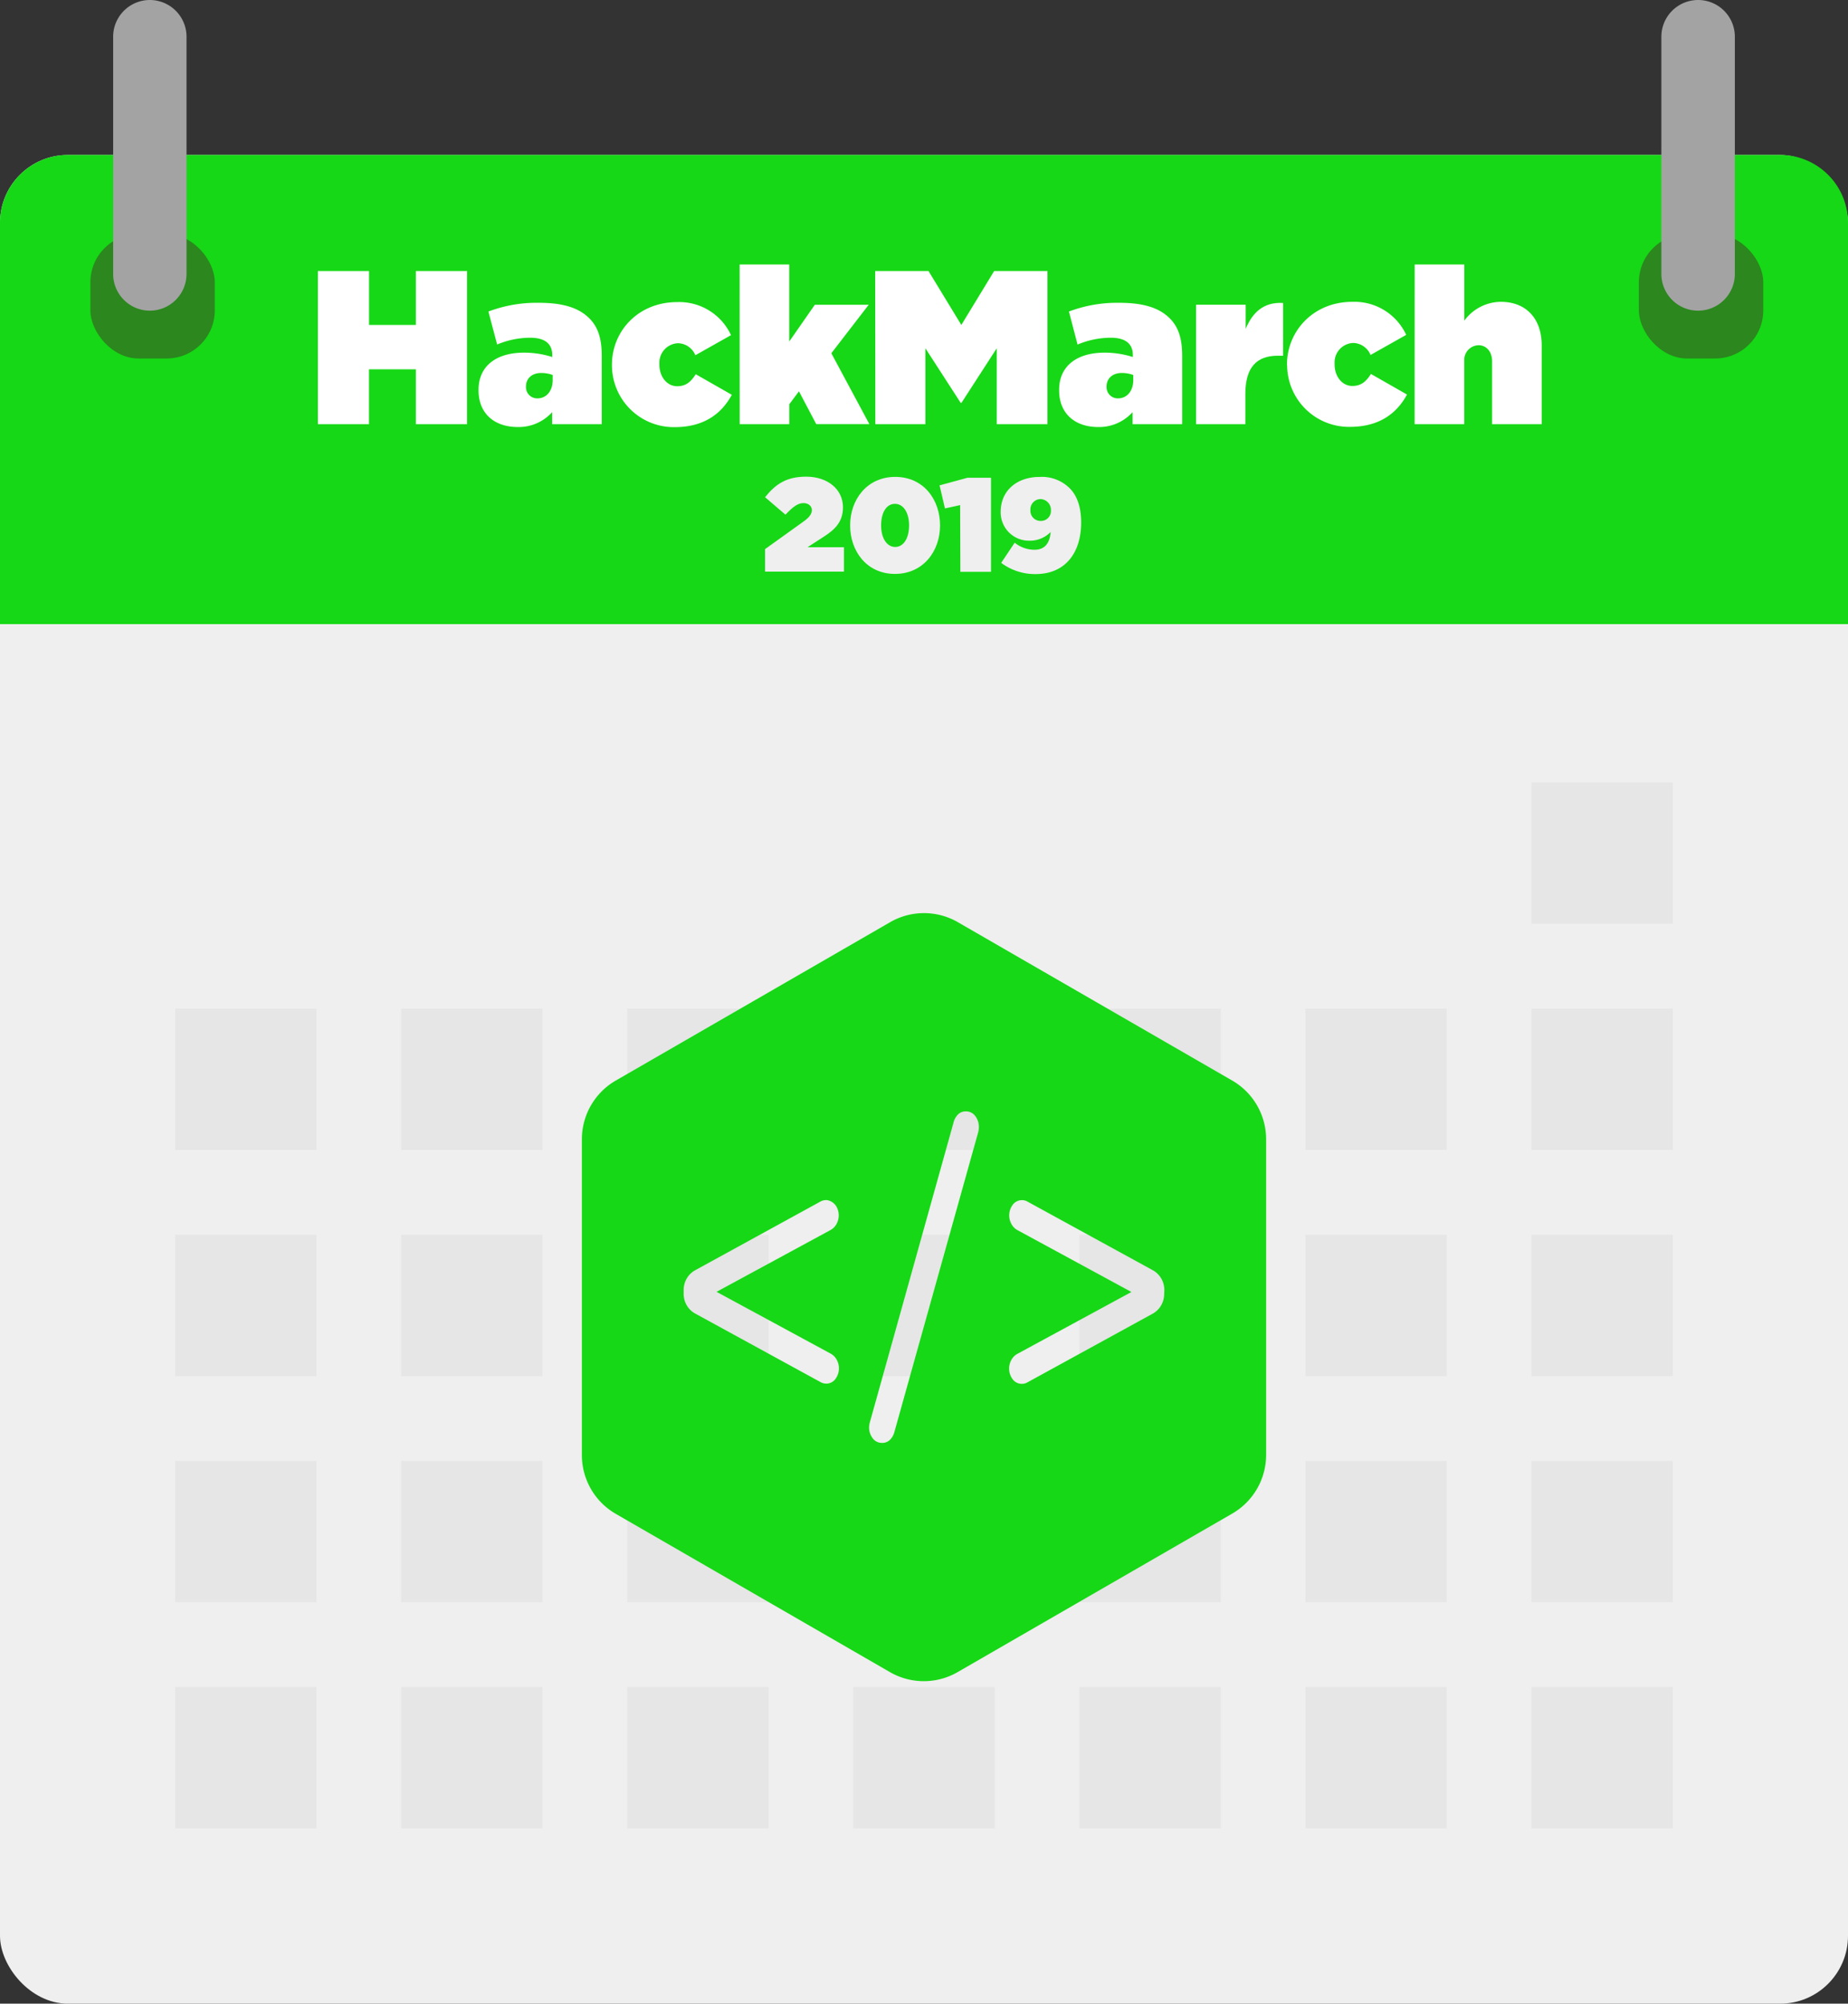 <svg id="Layer_1" data-name="Layer 1" xmlns="http://www.w3.org/2000/svg" viewBox="0 0 343 371.75"><rect x="0" y="0" width="343" height="371.75" fill="#333333" stroke="none"/><defs><style>.cls-1{fill:#efefef;}.cls-2{fill:#16d816;}.cls-3{fill:#2b871e;}.cls-4{fill:#a3a3a3;}.cls-5{opacity:0.12;}.cls-6{fill:#a0a0a0;}.cls-7{fill:#fff;}</style></defs><title>logo</title><rect class="cls-1" y="28.75" width="343" height="343" rx="12.59" ry="12.59"/><path class="cls-2" d="M12.59,28.75H330.41A12.59,12.59,0,0,1,343,41.33V115.8H0V41.33A12.59,12.59,0,0,1,12.59,28.75Z"/><rect class="cls-3" x="16.78" y="43.43" width="23.08" height="23.08" rx="8.92" ry="8.92"/><path class="cls-4" d="M27.8,0h0a6.82,6.82,0,0,1,6.82,6.82v44a6.82,6.82,0,0,1-6.82,6.82h0A6.82,6.82,0,0,1,21,50.87v-44A6.82,6.82,0,0,1,27.8,0Z"/><rect class="cls-3" x="304.19" y="43.43" width="23.08" height="23.08" rx="8.92" ry="8.92"/><path class="cls-4" d="M315.2,0h0A6.82,6.82,0,0,1,322,6.82v44a6.82,6.82,0,0,1-6.82,6.82h0a6.82,6.82,0,0,1-6.82-6.82h0v-44A6.82,6.82,0,0,1,315.18,0Z"/><g class="cls-5"><rect class="cls-6" x="284.26" y="313.01" width="26.22" height="26.22"/><rect class="cls-6" x="242.3" y="313.01" width="26.22" height="26.22"/><rect class="cls-6" x="200.35" y="313.01" width="26.22" height="26.22"/><rect class="cls-6" x="158.39" y="313.01" width="26.22" height="26.22"/><rect class="cls-6" x="116.43" y="313.01" width="26.22" height="26.22"/><rect class="cls-6" x="74.47" y="313.01" width="26.22" height="26.22"/><rect class="cls-6" x="32.52" y="313.01" width="26.22" height="26.22"/><rect class="cls-6" x="284.26" y="271.05" width="26.22" height="26.22"/><rect class="cls-6" x="242.3" y="271.05" width="26.22" height="26.22"/><rect class="cls-6" x="200.35" y="271.05" width="26.22" height="26.22"/><rect class="cls-6" x="158.39" y="271.05" width="26.22" height="26.22"/><rect class="cls-6" x="116.43" y="271.05" width="26.22" height="26.22"/><rect class="cls-6" x="74.47" y="271.05" width="26.22" height="26.22"/><rect class="cls-6" x="32.52" y="271.05" width="26.22" height="26.22"/><rect class="cls-6" x="284.26" y="229.09" width="26.22" height="26.22"/><rect class="cls-6" x="242.3" y="229.09" width="26.22" height="26.22"/><rect class="cls-6" x="200.35" y="229.09" width="26.22" height="26.22"/><rect class="cls-6" x="158.39" y="229.09" width="26.22" height="26.22"/><rect class="cls-6" x="116.43" y="229.09" width="26.22" height="26.22"/><rect class="cls-6" x="74.47" y="229.09" width="26.22" height="26.22"/><rect class="cls-6" x="32.52" y="229.09" width="26.22" height="26.22"/><rect class="cls-6" x="284.26" y="187.13" width="26.22" height="26.22"/><rect class="cls-6" x="242.3" y="187.13" width="26.22" height="26.22"/><rect class="cls-6" x="200.35" y="187.13" width="26.22" height="26.22"/><rect class="cls-6" x="158.39" y="187.13" width="26.22" height="26.22"/><rect class="cls-6" x="116.43" y="187.13" width="26.22" height="26.22"/><rect class="cls-6" x="74.47" y="187.13" width="26.22" height="26.22"/><rect class="cls-6" x="32.52" y="187.13" width="26.22" height="26.22"/><rect class="cls-6" x="284.26" y="145.18" width="26.22" height="26.22"/><rect class="cls-6" x="242.3" y="145.18" width="26.22" height="26.22"/><rect class="cls-6" x="200.35" y="145.18" width="26.22" height="26.22"/><rect class="cls-6" x="158.39" y="145.18" width="26.22" height="26.22"/><rect class="cls-6" x="116.43" y="145.18" width="26.22" height="26.22"/><rect class="cls-6" x="74.47" y="145.18" width="26.22" height="26.22"/><rect class="cls-6" x="32.52" y="145.18" width="26.22" height="26.22"/></g><rect class="cls-1" x="22.03" y="136.78" width="252.34" height="41.96"/><g id="Layer_1-2" data-name="Layer 1-2"><path class="cls-2" d="M228.67,200.46,177.79,171.1a12.58,12.58,0,0,0-12.58,0l-50.88,29.36A12.58,12.58,0,0,0,108,211.33V270a12.58,12.58,0,0,0,6.29,10.87l50.88,29.36a12.58,12.58,0,0,0,12.58,0l50.88-29.36A12.58,12.58,0,0,0,235,270V211.33A12.58,12.58,0,0,0,228.67,200.46Zm-74.54,50.66a2.78,2.78,0,0,1,1.14,1.11,3.31,3.31,0,0,1-.23,3.65,2.1,2.1,0,0,1-1.67.83,2.23,2.23,0,0,1-.94-.21L129,243.69a4.12,4.12,0,0,1-1.55-1.53,4.29,4.29,0,0,1-.56-2.18v-.57a4.29,4.29,0,0,1,.56-2.18,4.13,4.13,0,0,1,1.55-1.54l23.39-12.82a2.23,2.23,0,0,1,1.11-.21,2.51,2.51,0,0,1,1.74,1.19,3.31,3.31,0,0,1,0,3.28,2.78,2.78,0,0,1-1.14,1.11L133,239.68Zm27.39-40.91L166,265.7a3.15,3.15,0,0,1-.82,1.44,2,2,0,0,1-1.47.57,2.1,2.1,0,0,1-1.73-.86,3.26,3.26,0,0,1-.67-2.1,4.2,4.2,0,0,1,.18-1L177,208.21a3.15,3.15,0,0,1,.81-1.44,2,2,0,0,1,1.47-.57,2.1,2.1,0,0,1,1.73.86,3.26,3.26,0,0,1,.67,2.1,4.2,4.2,0,0,1-.14,1ZM216.08,240a4.29,4.29,0,0,1-.56,2.18,4.13,4.13,0,0,1-1.55,1.54l-23.39,12.82a2,2,0,0,1-.94.21,2.1,2.1,0,0,1-1.67-.83,3.3,3.3,0,0,1-.23-3.65,2.78,2.78,0,0,1,1.14-1.11L210,239.71l-21.1-11.45a2.78,2.78,0,0,1-1.14-1.11,3.3,3.3,0,0,1,.23-3.65,2.1,2.1,0,0,1,1.67-.83,2,2,0,0,1,.94.21L214,235.69a4.2,4.2,0,0,1,1.55,1.54,4.29,4.29,0,0,1,.56,2.18Z"/></g><path class="cls-7" d="M59,50.29h9.5v10h8.69v-10h9.5V78.7h-9.5V68.52h-8.7V78.7H59Z"/><path class="cls-7" d="M88.82,72.41v-.08c0-4.42,3.29-6.9,8.44-6.9a17.26,17.26,0,0,1,5.24.81v-.37c0-2-1.26-3.21-4.1-3.21a16,16,0,0,0-6.13,1.26L90.65,57.8A25.34,25.34,0,0,1,100,56.18c4.51,0,7.43.93,9.38,2.88,1.66,1.66,2.31,3.81,2.31,7V78.7h-9.21V76.47a8.35,8.35,0,0,1-6.37,2.76C91.83,79.23,88.82,76.8,88.82,72.41Zm13.76-1.91v-.93a6.34,6.34,0,0,0-2.11-.37c-1.83,0-2.84,1.1-2.84,2.48v.08a2.06,2.06,0,0,0,2,2.15h.14C101.36,73.91,102.58,72.61,102.58,70.5Z"/><path class="cls-7" d="M113.58,67.74v-.08c0-6.21,4.87-11.61,12.1-11.61a10.59,10.59,0,0,1,10,6.13l-6.62,3.73a3.56,3.56,0,0,0-3.25-2.23,3.61,3.61,0,0,0-3.42,3.79v.19c0,2.31,1.46,4,3.29,4,1.62,0,2.56-.81,3.45-2.23l6.7,3.82c-2,3.69-5.36,6-10.63,6A11.49,11.49,0,0,1,113.58,67.9Q113.58,67.82,113.58,67.74Z"/><path class="cls-7" d="M137.28,49.07h9.21V63.36l4.75-6.82h10l-6.94,9,7.06,13.15H151.5l-3.21-6.09L146.5,75v3.7h-9.21Z"/><path class="cls-7" d="M162.44,50.29h9.9l6.09,10,6.09-10h9.9V78.7H185V64.62l-6.54,10.11h-.16l-6.54-10.11V78.7h-9.29Z"/><path class="cls-7" d="M196.58,72.41v-.08c0-4.42,3.29-6.9,8.44-6.9a17.26,17.26,0,0,1,5.24.81v-.37c0-2-1.26-3.21-4.1-3.21A16,16,0,0,0,200,63.93l-1.6-6.13a25.34,25.34,0,0,1,9.33-1.62c4.5,0,7.43.93,9.38,2.88,1.66,1.66,2.31,3.81,2.31,7V78.7h-9.21V76.47a8.35,8.35,0,0,1-6.37,2.76C199.58,79.23,196.58,76.8,196.58,72.41Zm13.76-1.91v-.93a6.34,6.34,0,0,0-2.11-.37c-1.83,0-2.84,1.1-2.84,2.48v.08a2.06,2.06,0,0,0,2,2.15h.14C209.12,73.91,210.34,72.61,210.34,70.5Z"/><path class="cls-7" d="M222,56.54h9.21V61c1.26-3,3.29-5,6.94-4.79V66h-1c-3.9,0-6,2.15-6,7.06V78.7H222Z"/><path class="cls-7" d="M238.87,67.74v-.08C238.87,61.45,243.74,56,251,56a10.59,10.59,0,0,1,10,6.13l-6.62,3.73a3.56,3.56,0,0,0-3.25-2.23,3.61,3.61,0,0,0-3.42,3.79v.19c0,2.31,1.46,4,3.29,4,1.62,0,2.56-.81,3.45-2.23l6.7,3.82c-2,3.69-5.36,6-10.63,6a11.49,11.49,0,0,1-11.62-11.36Q238.87,67.82,238.87,67.74Z"/><path class="cls-7" d="M262.57,49.07h9.21V59.5a8.48,8.48,0,0,1,6.78-3.5c4.67,0,7.59,3.08,7.59,8.08V78.7h-9.21V67.05c0-1.91-1.14-3-2.52-3a2.74,2.74,0,0,0-2.65,2.83q0,.09,0,.17V78.7h-9.21Z"/><path class="cls-1" d="M142,101.88l7.18-5.15c1.09-.77,1.51-1.44,1.51-2.1s-.57-1.29-1.56-1.29-1.91.62-3.34,2.15L142,92.25c2-2.48,4-3.81,7.65-3.81,4,0,6.81,2.38,6.81,5.67v0c0,2.65-1.41,4.08-3.49,5.42l-3.09,2h6.76v4.53H142Z"/><path class="cls-1" d="M157.79,97.48v0c0-4.78,3.12-9,8.37-9s8.32,4.21,8.32,9v0c0,4.78-3.12,9-8.37,9S157.79,102.25,157.79,97.48Zm10.94,0v0c0-2.38-1.06-4-2.62-4s-2.57,1.58-2.57,4v0c0,2.38,1.06,4,2.62,4S168.73,99.85,168.73,97.48Z"/><path class="cls-1" d="M178.21,93.71l-2.82.62-1-4.28,5.17-1.41h4.38v17.45h-5.69Z"/><path class="cls-1" d="M185.83,104.43l2.5-3.74A5.92,5.92,0,0,0,192,102c1.86,0,2.85-1.16,3-3.29a5.36,5.36,0,0,1-3.84,1.61A5.26,5.26,0,0,1,185.73,95v0c0-4.13,3.19-6.51,7.2-6.51a7.31,7.31,0,0,1,5.64,2.13c1.26,1.26,2.1,3.34,2.1,6.31v0c0,5.69-3,9.58-8.44,9.58A10.43,10.43,0,0,1,185.83,104.43Zm9.23-9.75v0a2,2,0,0,0-1.93-2.08,1.91,1.91,0,0,0-1.88,2.05v0a1.88,1.88,0,0,0,1.93,2A1.85,1.85,0,0,0,195.06,94.68Z"/></svg>